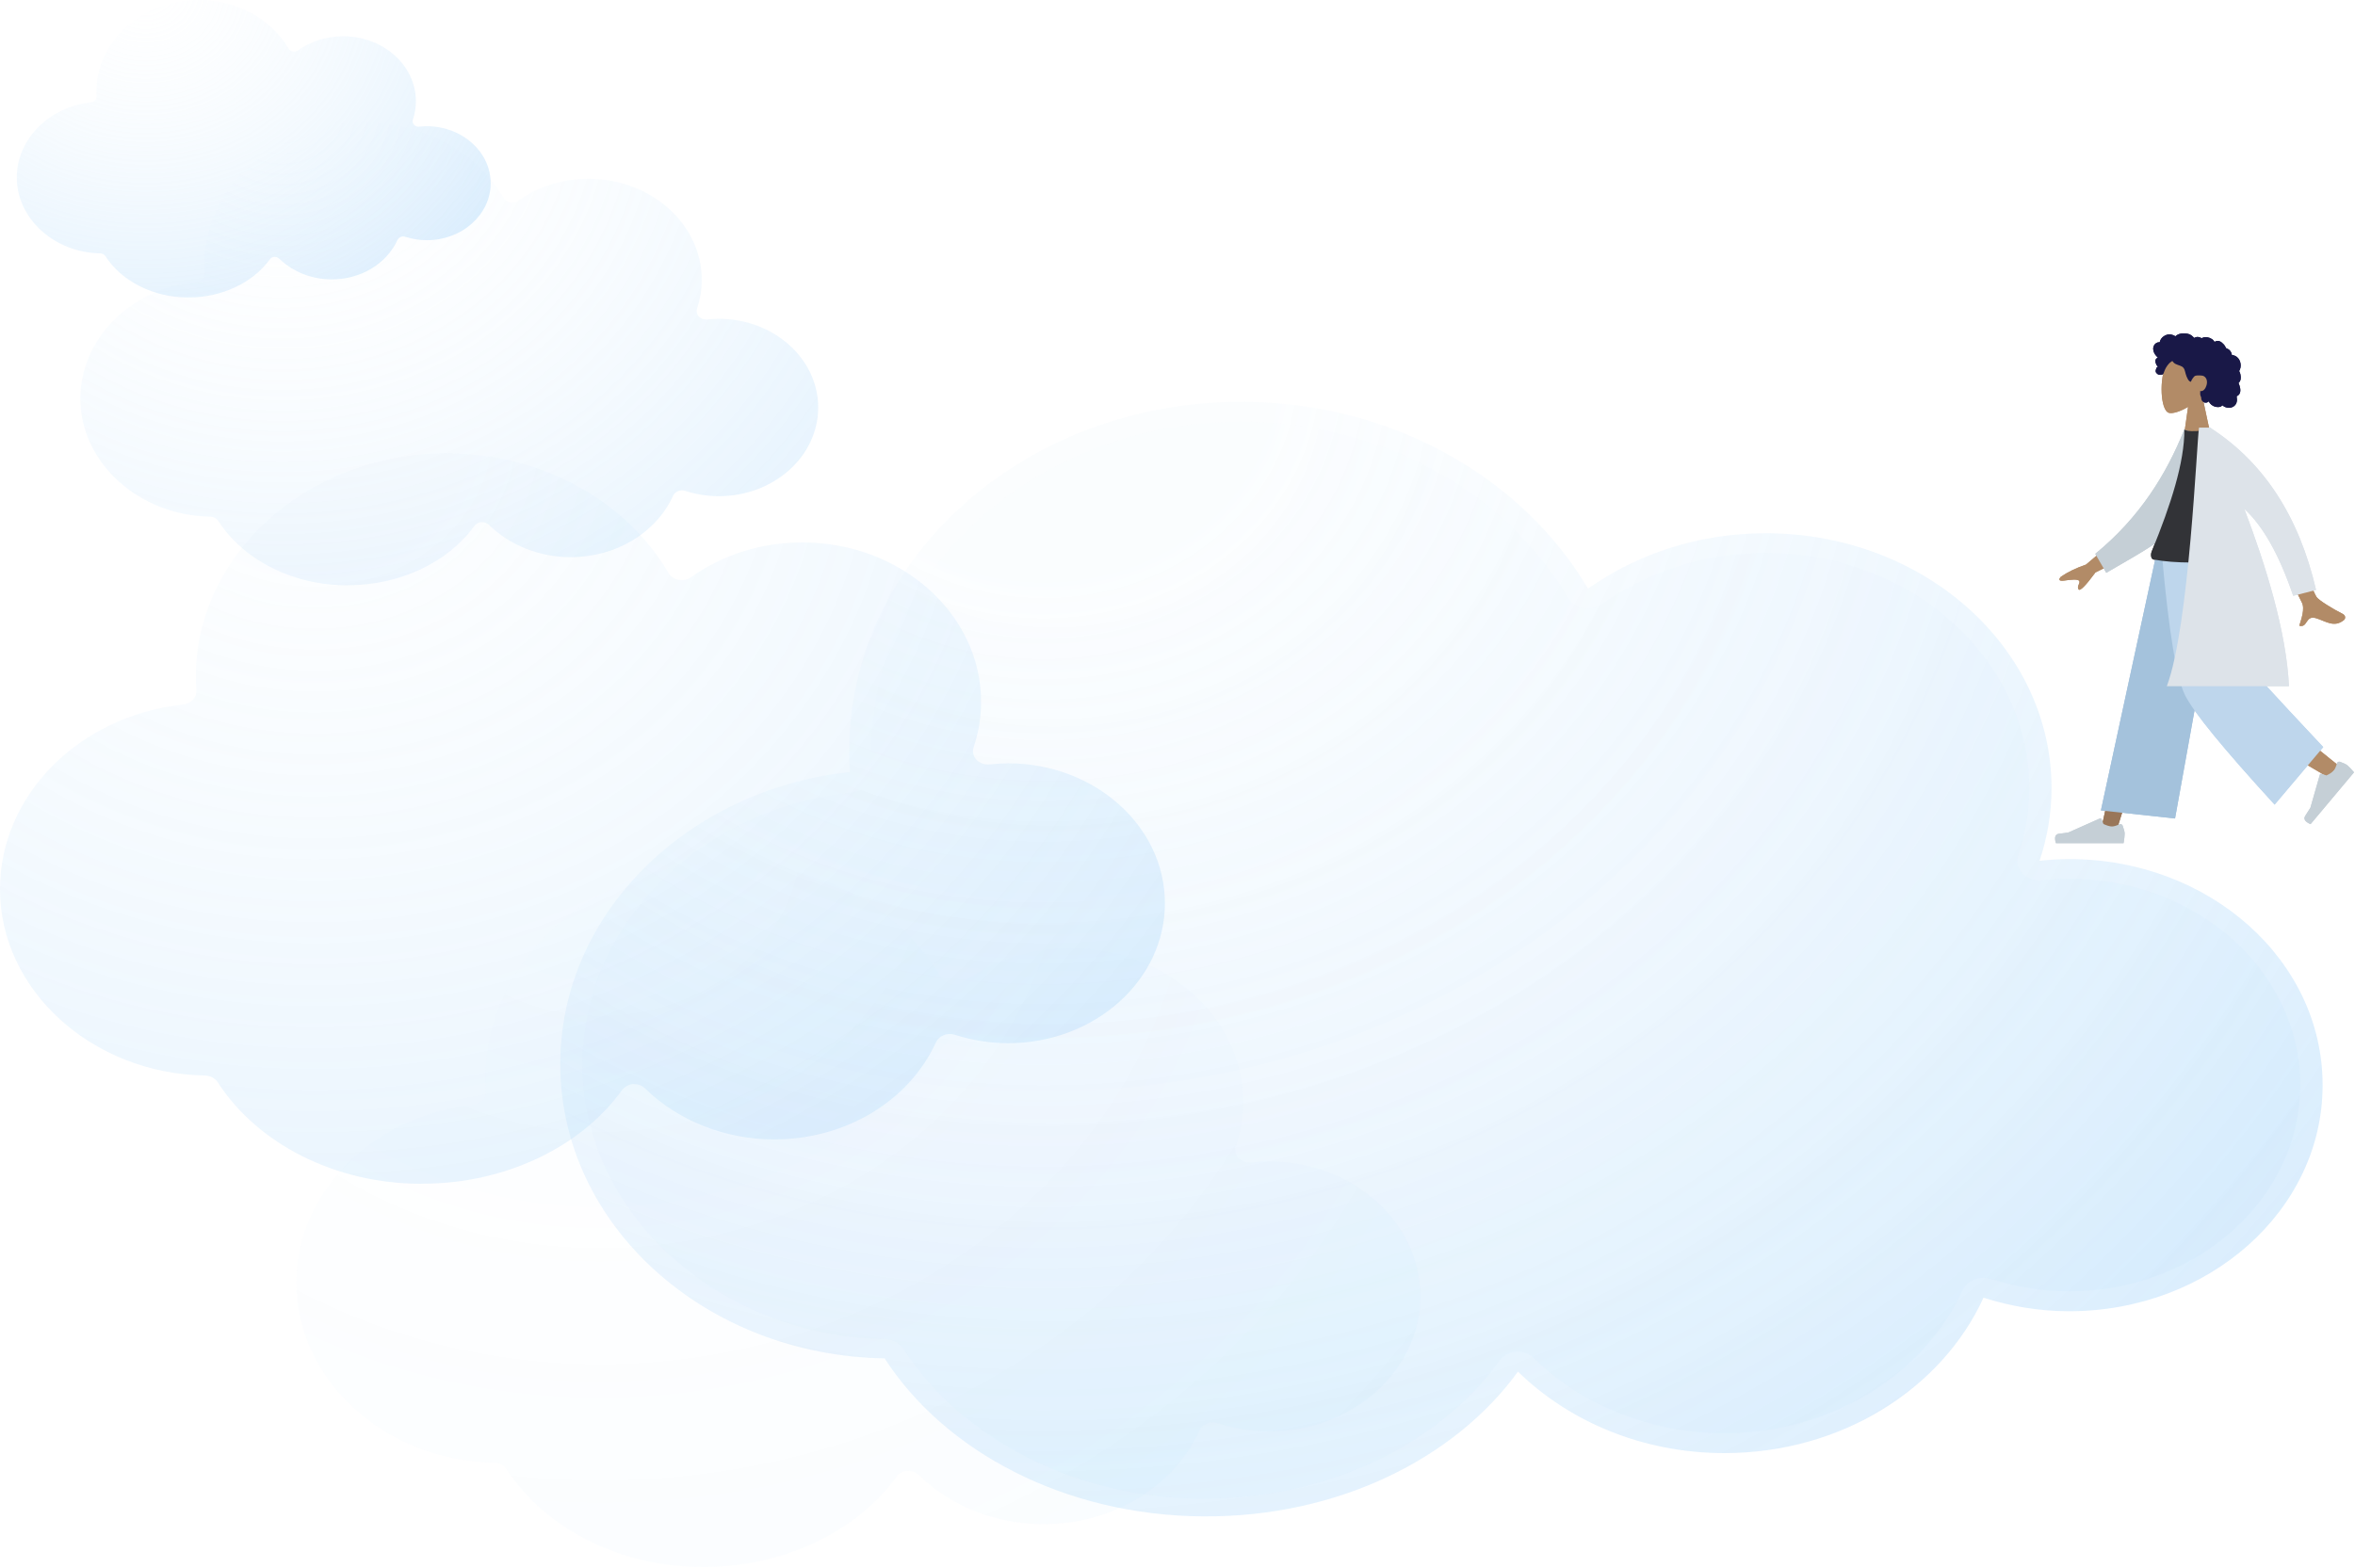 <svg width="1963" height="1307" viewBox="0 0 1963 1307" fill="none" xmlns="http://www.w3.org/2000/svg">
    <path fill-rule="evenodd" clip-rule="evenodd" d="M1846 464L1796.92 588.227L1764 693.25H1751L1801.33 464L1846 464Z" fill="#997659"/>
    <path fill-rule="evenodd" clip-rule="evenodd" d="M1855.88 464C1856.41 507.654 1864.03 566.427 1865.25 569.149C1866.06 570.963 1894.08 594.032 1949.32 638.358L1940.37 647.939C1875.19 609.935 1841.1 588.399 1838.08 583.331C1833.55 575.728 1818.83 505.763 1807 464H1855.88Z" fill="#B28B67"/>
    <path fill-rule="evenodd" clip-rule="evenodd" d="M1950.52 635.159C1953.53 636.222 1955.6 637.23 1956.74 638.183C1958.12 639.342 1959.94 641.264 1962.2 643.948C1960.86 645.55 1948.77 659.952 1925.95 687.154C1921.3 685.162 1919.84 682.833 1921.57 680.165C1923.3 677.498 1924.72 675.264 1925.83 673.464L1933.72 645.87C1933.88 645.339 1934.43 645.032 1934.96 645.184C1934.97 645.186 1934.98 645.189 1934.99 645.192L1939.2 646.528C1942.13 645.166 1944.18 643.784 1945.35 642.384C1946.3 641.247 1947.16 639.29 1947.93 636.515L1947.93 636.515C1948.22 635.45 1949.32 634.824 1950.39 635.117C1950.43 635.129 1950.48 635.144 1950.52 635.159Z" fill="#C5CFD6"/>
    <path fill-rule="evenodd" clip-rule="evenodd" d="M1769.32 688.402C1770.44 691.388 1771 693.623 1771 695.106C1771 696.909 1770.7 699.54 1770.1 703C1768.01 703 1749.21 703 1713.7 703C1712.23 698.155 1713.08 695.539 1716.24 695.152C1719.39 694.766 1722.02 694.417 1724.1 694.106L1750.32 682.419C1750.82 682.194 1751.42 682.421 1751.64 682.925C1751.64 682.934 1751.65 682.942 1751.65 682.951L1753.34 687.039C1756.26 688.403 1758.64 689.085 1760.46 689.085C1761.95 689.085 1764 688.485 1766.62 687.286L1766.62 687.285C1767.62 686.825 1768.81 687.266 1769.27 688.27C1769.29 688.313 1769.31 688.357 1769.32 688.402Z" fill="#C5CFD6"/>
    <path fill-rule="evenodd" clip-rule="evenodd" d="M1813 682.433L1751.2 675.725L1797 464H1852.36L1813 682.433Z" fill="#A4C2DC"/>
    <path fill-rule="evenodd" clip-rule="evenodd" d="M1936.54 622.9L1896 670.886C1853.3 624.25 1828.41 593.82 1821.32 579.596C1814.23 565.372 1807.86 526.84 1802.2 464H1864.52C1867.61 519.284 1869.69 548.212 1870.77 550.785C1871.85 553.357 1893.77 577.396 1936.54 622.9Z" fill="#BED6EC"/>
    <path fill-rule="evenodd" clip-rule="evenodd" d="M1835.52 329.49C1840.13 324.081 1843.25 317.453 1842.73 310.025C1841.22 288.625 1811.43 293.333 1805.64 304.134C1799.85 314.935 1800.53 342.333 1808.02 344.263C1811.01 345.033 1817.37 343.147 1823.85 339.244L1819.78 368H1843.78L1835.52 329.49Z" fill="#B28B67"/>
    <path fill-rule="evenodd" clip-rule="evenodd" d="M1795.01 289.16C1795.5 287.413 1796.84 285.918 1798.64 285.474C1799.08 285.366 1799.53 285.323 1799.98 285.341C1800.14 285.347 1800.19 285.394 1800.26 285.281C1800.32 285.198 1800.32 284.993 1800.34 284.895C1800.41 284.59 1800.5 284.288 1800.61 283.994C1800.99 282.992 1801.62 282.105 1802.39 281.357C1803.82 279.959 1805.75 278.994 1807.75 278.82C1808.85 278.724 1809.94 278.903 1810.98 279.26C1811.51 279.444 1812.03 279.675 1812.54 279.929C1812.69 280.006 1813.19 280.381 1813.34 280.356C1813.51 280.33 1813.85 279.909 1813.99 279.803C1815.69 278.498 1817.79 277.985 1819.91 278C1822.3 278.018 1824.61 278.138 1826.6 279.596C1827.02 279.904 1827.43 280.242 1827.81 280.598C1828.01 280.786 1828.21 280.98 1828.39 281.183C1828.5 281.305 1828.61 281.43 1828.72 281.558C1828.9 281.776 1828.87 281.847 1829.12 281.695C1830.08 281.112 1831.19 280.839 1832.31 280.977C1832.98 281.059 1833.63 281.258 1834.24 281.521C1834.45 281.611 1834.93 281.968 1835.16 281.971C1835.38 281.975 1835.86 281.644 1836.08 281.56C1837.32 281.105 1838.64 280.993 1839.94 281.203C1841.27 281.42 1842.58 281.952 1843.71 282.688C1844.26 283.043 1844.73 283.435 1845.11 283.961C1845.28 284.188 1845.43 284.429 1845.61 284.64C1845.72 284.763 1845.94 284.89 1846 285.046C1845.96 284.952 1847.46 284.376 1847.6 284.339C1848.35 284.143 1849.12 284.183 1849.85 284.425C1851.24 284.88 1852.43 285.902 1853.4 286.949C1853.91 287.487 1854.35 288.081 1854.72 288.715C1854.9 289.018 1855.06 289.33 1855.21 289.649C1855.28 289.803 1855.33 289.996 1855.43 290.135C1855.55 290.315 1855.63 290.318 1855.86 290.396C1856.99 290.793 1858.02 291.465 1858.81 292.372C1859.6 293.29 1860.12 294.421 1860.34 295.612C1860.35 295.682 1860.36 295.972 1860.4 296.01C1860.45 296.063 1860.68 296.04 1860.77 296.05C1861.07 296.085 1861.36 296.137 1861.65 296.206C1862.19 296.333 1862.72 296.521 1863.21 296.767C1865.15 297.724 1866.53 299.517 1867.21 301.536C1867.92 303.655 1867.91 306.082 1867.06 308.161C1866.92 308.496 1866.76 308.822 1866.56 309.131C1866.45 309.32 1866.41 309.32 1866.49 309.519C1866.57 309.74 1866.73 309.954 1866.83 310.17C1867.16 310.875 1867.39 311.622 1867.53 312.385C1867.77 313.637 1867.89 314.952 1867.66 316.214C1867.55 316.799 1867.35 317.372 1867.06 317.893C1866.92 318.159 1866.74 318.412 1866.55 318.645C1866.44 318.766 1866.34 318.882 1866.22 318.993C1866.16 319.056 1866.07 319.111 1866.02 319.182C1865.88 319.355 1865.86 319.213 1865.93 319.466C1866.02 319.82 1866.24 320.169 1866.38 320.514C1866.51 320.869 1866.64 321.229 1866.75 321.592C1866.99 322.328 1867.18 323.077 1867.3 323.84C1867.54 325.303 1867.5 326.862 1866.81 328.205C1866.51 328.779 1866.09 329.283 1865.57 329.675C1865.32 329.867 1865.05 330.032 1864.76 330.168C1864.61 330.238 1864.42 330.268 1864.36 330.41C1864.28 330.563 1864.39 330.867 1864.42 331.038C1864.63 332.526 1864.74 334.089 1864.29 335.547C1863.89 336.891 1862.99 338.077 1861.82 338.862C1859.56 340.385 1856.52 340.299 1854.14 339.08C1853.53 338.762 1852.95 338.367 1852.43 337.902C1851.11 339.672 1848.41 339.616 1846.49 339.112C1844.09 338.483 1842.17 336.818 1841.06 334.63C1839.55 336.473 1836.37 335.875 1835.32 333.876C1835.06 333.386 1834.91 332.847 1834.84 332.301C1834.8 332.014 1834.82 331.725 1834.79 331.44C1834.76 331.077 1834.51 330.725 1834.37 330.374C1834.1 329.691 1833.93 328.985 1833.93 328.249C1833.92 327.864 1833.97 327.489 1834.01 327.108C1834.04 326.764 1833.95 326.444 1833.89 326.105C1834.51 326.206 1835.25 326.041 1835.83 325.863C1836.4 325.688 1836.93 325.228 1837.33 324.807C1838.26 323.831 1838.83 322.551 1839.22 321.278C1840.07 318.483 1839.72 315.129 1836.91 313.595C1835.6 312.88 1831.68 312.883 1830.12 313.236C1828.48 313.607 1826.62 317.226 1826.53 317.567C1826.47 317.777 1826.5 318.038 1826.31 318.178C1825.88 318.486 1825.18 317.951 1824.87 317.687C1824.33 317.231 1823.94 316.624 1823.61 316.009C1822.88 314.67 1822.29 313.233 1821.88 311.766C1821.56 310.636 1821.35 309.47 1820.93 308.368C1820.52 307.271 1819.86 306.291 1818.84 305.67C1817.73 304.994 1816.46 304.638 1815.25 304.214C1814.04 303.793 1812.85 303.279 1811.92 302.386C1811.71 302.189 1811.51 301.981 1811.35 301.75C1811.22 301.567 1811.09 301.218 1810.89 301.102C1810.58 300.922 1810.13 301.39 1809.86 301.56C1808.54 302.399 1807.44 303.568 1806.55 304.846C1805.67 306.117 1804.94 307.339 1804.35 308.758C1803.92 309.811 1803.64 311.159 1802.87 312.021C1802.53 312.406 1799.98 312.639 1799.15 312.303C1798.33 311.967 1797.4 311.094 1797.12 310.547C1796.84 309.987 1796.77 309.371 1796.89 308.758C1796.97 308.398 1797.11 308.061 1797.19 307.707C1797.26 307.409 1797.32 307.128 1797.46 306.855C1797.74 306.339 1798.21 305.967 1798.77 305.812C1798.18 305.269 1797.7 304.62 1797.36 303.895C1797.01 303.141 1796.71 302.224 1796.63 301.396C1796.56 300.724 1796.66 300.028 1797.03 299.45C1797.42 298.844 1798.1 298.449 1798.69 298.071C1797.79 297.364 1797.02 296.504 1796.38 295.552C1795.14 293.701 1794.38 291.368 1795.01 289.16Z" fill="#191847"/>
    <path fill-rule="evenodd" clip-rule="evenodd" d="M1768.99 445.129L1738.8 470.72C1730.33 473.653 1723.33 477.054 1717.78 480.925C1716.5 482.267 1715.02 484.907 1720.66 484.074C1726.31 483.241 1732.28 482.619 1733.2 484.499C1734.11 486.379 1730.84 488.933 1732.61 491.433C1733.78 493.1 1738.46 488.387 1746.64 477.296L1777.24 462.025L1768.99 445.129ZM1905.68 434.055L1887.97 436.627C1906.98 477.876 1917.17 499.692 1918.55 502.072C1921.64 507.429 1918 516.759 1916.58 521.698C1923.76 523.771 1921.47 512.68 1930.54 515.447C1938.83 517.971 1945.67 523.695 1953.87 516.889C1954.88 516.052 1955.73 513.316 1952.52 511.722C1944.53 507.75 1932.81 500.481 1930.98 497.803C1928.5 494.15 1920.06 472.9 1905.68 434.055Z" fill="#B28B67"/>
    <path fill-rule="evenodd" clip-rule="evenodd" d="M1831.65 361.851L1820.68 358.221C1805.79 395.411 1783.59 431.395 1746.49 461.789L1755.66 477.615C1788.27 458.41 1819.13 443.491 1831.65 414.673C1835.86 405.001 1832 373.416 1831.65 361.851Z" fill="#C5CFD6"/>
    <path fill-rule="evenodd" clip-rule="evenodd" d="M1869.35 466.519C1837.91 469.852 1813.16 469.852 1795.11 466.519C1792.87 466.106 1792.52 462.361 1793.56 459.82C1809.71 420.243 1820.79 385.71 1820.79 358.221C1823.75 359.715 1828.94 359.939 1836.35 358.893C1856.26 387.221 1865.42 419.725 1869.35 466.519Z" fill="#323337"/>
    <path fill-rule="evenodd" clip-rule="evenodd" d="M1841.3 356.519H1833C1831.07 367.884 1824.97 521.781 1806.16 572.125H1907.96C1905.75 526.006 1888.34 470.606 1870.71 424.247C1886.3 438.518 1899.9 462.7 1911.49 496.791L1930.55 491.896C1916.38 430.8 1887.22 385.894 1843.1 357.178C1843.01 356.957 1842.91 356.737 1842.82 356.519H1842.08C1841.81 356.345 1841.54 356.172 1841.27 356L1841.3 356.519Z" fill="#DDE3E9"/>
    <path d="M1724.81 716.279C1716.44 716.279 1708.2 716.827 1700.08 717.705C1706.48 698.504 1710.05 678.206 1710.05 657.139C1710.05 539.738 1603.41 444.611 1471.79 444.611C1415.83 444.611 1364.41 461.947 1323.7 490.803C1268.97 398.199 1160.11 335 1034.53 335C854.084 335 707.836 465.458 707.836 626.418C707.836 632.233 708.082 637.938 708.451 643.644C572.412 658.566 467 761.922 467 887.223C467 1021.3 587.664 1130.25 737.356 1132.56C787.54 1210.24 887.417 1263.56 1002.91 1264.33C1114.6 1265.1 1212.39 1216.49 1265.28 1143.64C1307.96 1185.22 1369.09 1211.56 1437.35 1211.56C1535.02 1211.56 1618.66 1157.9 1653.34 1081.98C1675.73 1089.11 1699.59 1093.28 1724.68 1093.28C1841.41 1093.28 1936 1008.9 1936 904.778C1936.12 800.654 1841.54 716.279 1724.81 716.279Z" fill="url(#paint0_radial_613_58)"/>
    <g opacity="0.2">
        <path d="M1003.04 1249.52C897.876 1249.52 802.181 1200.58 753.35 1125.09C750.152 1120.05 744.125 1116.54 737.729 1116.43C598.615 1114.23 485.454 1011.42 485.454 887.439C485.454 772.013 582.256 674.362 710.669 660.318C720.386 659.22 727.397 651.65 726.782 642.982C726.413 637.496 726.167 632.01 726.167 626.524C726.167 474.89 864.42 351.564 1034.41 351.564C1149.17 351.564 1253.72 407.851 1307.22 498.59C1309.81 502.978 1314.36 506.051 1319.77 507.038C1321 507.258 1322.35 507.367 1323.58 507.367C1327.76 507.367 1331.82 506.16 1335.02 503.746C1374.38 475.877 1421.61 461.065 1471.68 461.065C1592.95 461.065 1691.48 549.061 1691.48 657.136C1691.48 675.898 1688.4 694.66 1682.25 712.983C1680.53 718.25 1681.88 724.065 1685.82 728.235C1689.39 731.965 1694.55 734.05 1699.97 734.05C1700.7 734.05 1701.44 734.05 1702.06 733.94C1710.42 733.062 1717.8 732.623 1724.57 732.623C1830.84 732.623 1917.43 809.757 1917.43 904.665C1917.43 999.573 1830.96 1076.71 1724.57 1076.71C1702.67 1076.71 1680.78 1073.2 1659.37 1066.39C1657.28 1065.73 1655.19 1065.41 1653.1 1065.41C1645.84 1065.41 1638.96 1069.25 1636 1075.61C1602.79 1148.13 1524.69 1194.99 1436.99 1194.99C1376.96 1194.99 1319.15 1172.16 1278.44 1132.34C1274.87 1128.93 1269.95 1126.96 1264.79 1126.96H1263.31C1257.65 1127.4 1252.49 1130.91 1249.41 1135.3C1198.61 1205.19 1105.13 1249.41 1005.26 1249.41H1003.04V1249.52Z" fill="url(#paint1_radial_613_58)"/>
    </g>
    <path fill-rule="evenodd" clip-rule="evenodd" d="M1846 464L1796.92 588.227L1764 693.25H1751L1801.33 464L1846 464Z" fill="#997659"/>
    <path fill-rule="evenodd" clip-rule="evenodd" d="M1855.88 464C1856.41 507.654 1864.03 566.427 1865.25 569.149C1866.06 570.963 1894.08 594.032 1949.32 638.358L1940.37 647.939C1875.19 609.935 1841.1 588.399 1838.08 583.331C1833.55 575.728 1818.83 505.763 1807 464H1855.88Z" fill="#B28B67"/>
    <path fill-rule="evenodd" clip-rule="evenodd" d="M1950.52 635.159C1953.53 636.222 1955.6 637.23 1956.74 638.183C1958.12 639.342 1959.94 641.264 1962.2 643.948C1960.86 645.55 1948.77 659.952 1925.95 687.154C1921.3 685.162 1919.84 682.833 1921.57 680.165C1923.3 677.498 1924.72 675.264 1925.83 673.464L1933.72 645.87C1933.88 645.339 1934.43 645.032 1934.96 645.184C1934.97 645.186 1934.98 645.189 1934.99 645.192L1939.2 646.528C1942.13 645.166 1944.18 643.784 1945.35 642.384C1946.3 641.247 1947.16 639.29 1947.93 636.515L1947.93 636.515C1948.22 635.45 1949.32 634.824 1950.39 635.117C1950.43 635.129 1950.48 635.144 1950.52 635.159Z" fill="#C5CFD6"/>
    <path fill-rule="evenodd" clip-rule="evenodd" d="M1769.32 688.402C1770.44 691.388 1771 693.623 1771 695.106C1771 696.909 1770.7 699.54 1770.1 703C1768.01 703 1749.21 703 1713.7 703C1712.23 698.155 1713.08 695.539 1716.24 695.152C1719.39 694.766 1722.02 694.417 1724.1 694.106L1750.32 682.419C1750.82 682.194 1751.42 682.421 1751.64 682.925C1751.64 682.934 1751.65 682.942 1751.65 682.951L1753.34 687.039C1756.26 688.403 1758.64 689.085 1760.46 689.085C1761.95 689.085 1764 688.485 1766.62 687.286L1766.62 687.285C1767.62 686.825 1768.81 687.266 1769.27 688.27C1769.29 688.313 1769.31 688.357 1769.32 688.402Z" fill="#C5CFD6"/>
    <path fill-rule="evenodd" clip-rule="evenodd" d="M1813 682.433L1751.2 675.725L1797 464H1852.36L1813 682.433Z" fill="#A4C2DC"/>
    <path fill-rule="evenodd" clip-rule="evenodd" d="M1936.54 622.9L1896 670.886C1853.3 624.25 1828.41 593.82 1821.32 579.596C1814.23 565.372 1807.86 526.84 1802.2 464H1864.52C1867.61 519.284 1869.69 548.212 1870.77 550.785C1871.85 553.357 1893.77 577.396 1936.54 622.9Z" fill="#BED6EC"/>
    <path fill-rule="evenodd" clip-rule="evenodd" d="M1835.52 329.49C1840.13 324.081 1843.25 317.453 1842.73 310.025C1841.22 288.625 1811.43 293.333 1805.64 304.134C1799.85 314.935 1800.53 342.333 1808.02 344.263C1811.01 345.033 1817.37 343.147 1823.85 339.244L1819.78 368H1843.78L1835.52 329.49Z" fill="#B28B67"/>
    <path fill-rule="evenodd" clip-rule="evenodd" d="M1795.01 289.16C1795.5 287.413 1796.84 285.918 1798.64 285.474C1799.08 285.366 1799.53 285.323 1799.98 285.341C1800.14 285.347 1800.19 285.394 1800.26 285.281C1800.32 285.198 1800.32 284.993 1800.34 284.895C1800.41 284.59 1800.5 284.288 1800.61 283.994C1800.99 282.992 1801.62 282.105 1802.39 281.357C1803.82 279.959 1805.75 278.994 1807.75 278.82C1808.85 278.724 1809.94 278.903 1810.98 279.26C1811.51 279.444 1812.03 279.675 1812.54 279.929C1812.69 280.006 1813.19 280.381 1813.34 280.356C1813.51 280.33 1813.85 279.909 1813.99 279.803C1815.69 278.498 1817.79 277.985 1819.91 278C1822.3 278.018 1824.61 278.138 1826.6 279.596C1827.02 279.904 1827.43 280.242 1827.81 280.598C1828.01 280.786 1828.21 280.98 1828.39 281.183C1828.5 281.305 1828.61 281.43 1828.72 281.558C1828.9 281.776 1828.87 281.847 1829.12 281.695C1830.08 281.112 1831.19 280.839 1832.31 280.977C1832.98 281.059 1833.63 281.258 1834.24 281.521C1834.45 281.611 1834.93 281.968 1835.16 281.971C1835.38 281.975 1835.86 281.644 1836.08 281.56C1837.32 281.105 1838.64 280.993 1839.94 281.203C1841.27 281.42 1842.58 281.952 1843.71 282.688C1844.26 283.043 1844.73 283.435 1845.11 283.961C1845.28 284.188 1845.43 284.429 1845.61 284.64C1845.72 284.763 1845.94 284.89 1846 285.046C1845.96 284.952 1847.46 284.376 1847.6 284.339C1848.35 284.143 1849.12 284.183 1849.85 284.425C1851.24 284.88 1852.43 285.902 1853.4 286.949C1853.91 287.487 1854.35 288.081 1854.72 288.715C1854.9 289.018 1855.06 289.33 1855.21 289.649C1855.28 289.803 1855.33 289.996 1855.43 290.135C1855.55 290.315 1855.63 290.318 1855.86 290.396C1856.99 290.793 1858.02 291.465 1858.81 292.372C1859.6 293.29 1860.12 294.421 1860.34 295.612C1860.35 295.682 1860.36 295.972 1860.4 296.01C1860.45 296.063 1860.68 296.04 1860.77 296.05C1861.07 296.085 1861.36 296.137 1861.65 296.206C1862.19 296.333 1862.72 296.521 1863.21 296.767C1865.15 297.724 1866.53 299.517 1867.21 301.536C1867.92 303.655 1867.91 306.082 1867.06 308.161C1866.92 308.496 1866.76 308.822 1866.56 309.131C1866.45 309.32 1866.41 309.32 1866.49 309.519C1866.57 309.74 1866.73 309.954 1866.83 310.17C1867.16 310.875 1867.39 311.622 1867.53 312.385C1867.77 313.637 1867.89 314.952 1867.66 316.214C1867.55 316.799 1867.35 317.372 1867.06 317.893C1866.92 318.159 1866.74 318.412 1866.55 318.645C1866.44 318.766 1866.34 318.882 1866.22 318.993C1866.16 319.056 1866.07 319.111 1866.02 319.182C1865.88 319.355 1865.86 319.213 1865.93 319.466C1866.02 319.82 1866.24 320.169 1866.38 320.514C1866.51 320.869 1866.64 321.229 1866.75 321.592C1866.99 322.328 1867.18 323.077 1867.3 323.84C1867.54 325.303 1867.5 326.862 1866.81 328.205C1866.51 328.779 1866.09 329.283 1865.57 329.675C1865.32 329.867 1865.05 330.032 1864.76 330.168C1864.61 330.238 1864.42 330.268 1864.36 330.41C1864.28 330.563 1864.39 330.867 1864.42 331.038C1864.63 332.526 1864.74 334.089 1864.29 335.547C1863.89 336.891 1862.99 338.077 1861.82 338.862C1859.56 340.385 1856.52 340.299 1854.14 339.08C1853.53 338.762 1852.95 338.367 1852.43 337.902C1851.11 339.672 1848.41 339.616 1846.49 339.112C1844.09 338.483 1842.17 336.818 1841.06 334.63C1839.55 336.473 1836.37 335.875 1835.32 333.876C1835.06 333.386 1834.91 332.847 1834.84 332.301C1834.8 332.014 1834.82 331.725 1834.79 331.44C1834.76 331.077 1834.51 330.725 1834.37 330.374C1834.1 329.691 1833.93 328.985 1833.93 328.249C1833.92 327.864 1833.97 327.489 1834.01 327.108C1834.04 326.764 1833.95 326.444 1833.89 326.105C1834.51 326.206 1835.25 326.041 1835.83 325.863C1836.4 325.688 1836.93 325.228 1837.33 324.807C1838.26 323.831 1838.83 322.551 1839.22 321.278C1840.07 318.483 1839.72 315.129 1836.91 313.595C1835.6 312.88 1831.68 312.883 1830.12 313.236C1828.48 313.607 1826.62 317.226 1826.53 317.567C1826.47 317.777 1826.5 318.038 1826.31 318.178C1825.88 318.486 1825.18 317.951 1824.87 317.687C1824.33 317.231 1823.94 316.624 1823.61 316.009C1822.88 314.67 1822.29 313.233 1821.88 311.766C1821.56 310.636 1821.35 309.47 1820.93 308.368C1820.52 307.271 1819.86 306.291 1818.84 305.67C1817.73 304.994 1816.46 304.638 1815.25 304.214C1814.04 303.793 1812.85 303.279 1811.92 302.386C1811.71 302.189 1811.51 301.981 1811.35 301.75C1811.22 301.567 1811.09 301.218 1810.89 301.102C1810.58 300.922 1810.13 301.39 1809.86 301.56C1808.54 302.399 1807.44 303.568 1806.55 304.846C1805.67 306.117 1804.94 307.339 1804.35 308.758C1803.92 309.811 1803.64 311.159 1802.87 312.021C1802.53 312.406 1799.98 312.639 1799.15 312.303C1798.33 311.967 1797.4 311.094 1797.12 310.547C1796.84 309.987 1796.77 309.371 1796.89 308.758C1796.97 308.398 1797.11 308.061 1797.19 307.707C1797.26 307.409 1797.32 307.128 1797.46 306.855C1797.74 306.339 1798.21 305.967 1798.77 305.812C1798.18 305.269 1797.7 304.62 1797.36 303.895C1797.01 303.141 1796.71 302.224 1796.63 301.396C1796.56 300.724 1796.66 300.028 1797.03 299.45C1797.42 298.844 1798.1 298.449 1798.69 298.071C1797.79 297.364 1797.02 296.504 1796.38 295.552C1795.14 293.701 1794.38 291.368 1795.01 289.16Z" fill="#191847"/>
    <path fill-rule="evenodd" clip-rule="evenodd" d="M1768.99 445.129L1738.8 470.72C1730.33 473.653 1723.33 477.054 1717.78 480.925C1716.5 482.267 1715.02 484.907 1720.66 484.074C1726.31 483.241 1732.28 482.619 1733.2 484.499C1734.11 486.379 1730.84 488.933 1732.61 491.433C1733.78 493.1 1738.46 488.387 1746.64 477.296L1777.24 462.025L1768.99 445.129ZM1905.68 434.055L1887.97 436.627C1906.98 477.876 1917.17 499.692 1918.55 502.072C1921.64 507.429 1918 516.759 1916.58 521.698C1923.76 523.771 1921.47 512.68 1930.54 515.447C1938.83 517.971 1945.67 523.695 1953.87 516.889C1954.88 516.052 1955.73 513.316 1952.52 511.722C1944.53 507.75 1932.81 500.481 1930.98 497.803C1928.5 494.15 1920.06 472.9 1905.68 434.055Z" fill="#B28B67"/>
    <path fill-rule="evenodd" clip-rule="evenodd" d="M1831.65 361.851L1820.68 358.221C1805.79 395.411 1783.59 431.395 1746.49 461.789L1755.66 477.615C1788.27 458.41 1819.13 443.491 1831.65 414.673C1835.86 405.001 1832 373.416 1831.65 361.851Z" fill="#C5CFD6"/>
    <path fill-rule="evenodd" clip-rule="evenodd" d="M1869.35 466.519C1837.91 469.852 1813.16 469.852 1795.11 466.519C1792.87 466.106 1792.52 462.361 1793.56 459.82C1809.71 420.243 1820.79 385.71 1820.79 358.221C1823.75 359.715 1828.94 359.939 1836.35 358.893C1856.26 387.221 1865.42 419.725 1869.35 466.519Z" fill="#323337"/>
    <path fill-rule="evenodd" clip-rule="evenodd" d="M1841.3 356.519H1833C1831.07 367.884 1824.97 521.781 1806.16 572.125H1907.96C1905.75 526.006 1888.34 470.606 1870.71 424.247C1886.3 438.518 1899.9 462.7 1911.49 496.791L1930.55 491.896C1916.38 430.8 1887.22 385.894 1843.1 357.178C1843.01 356.957 1842.91 356.737 1842.82 356.519H1842.08C1841.81 356.345 1841.54 356.172 1841.27 356L1841.3 356.519V356.519Z" fill="#DDE3E9"/>
    <g opacity="0.2">
        <path d="M585.679 1306.57C516.864 1306.57 454.247 1274.55 422.295 1225.15C420.203 1221.85 416.259 1219.55 412.074 1219.48C321.046 1218.04 247 1150.77 247 1069.64C247 994.117 310.341 930.219 394.367 921.03C400.725 920.312 405.313 915.358 404.91 909.686C404.669 906.097 404.508 902.507 404.508 898.917C404.508 799.697 494.973 719 606.202 719C681.294 719 749.706 755.831 784.717 815.205C786.407 818.076 789.385 820.087 792.926 820.733C793.731 820.876 794.616 820.948 795.421 820.948C798.158 820.948 800.813 820.158 802.906 818.579C828.661 800.343 859.567 790.651 892.324 790.651C971.682 790.651 1036.15 848.23 1036.15 918.948C1036.15 931.225 1034.14 943.501 1030.11 955.491C1028.99 958.937 1029.87 962.742 1032.45 965.471C1034.78 967.912 1038.16 969.276 1041.7 969.276C1042.19 969.276 1042.67 969.276 1043.07 969.204C1048.54 968.63 1053.37 968.342 1057.8 968.342C1127.34 968.342 1184 1018.81 1184 1080.92C1184 1143.02 1127.42 1193.49 1057.8 1193.49C1043.47 1193.49 1029.15 1191.19 1015.14 1186.74C1013.78 1186.31 1012.41 1186.1 1011.04 1186.1C1006.29 1186.1 1001.78 1188.61 999.852 1192.77C978.121 1240.23 927.013 1270.88 869.628 1270.88C830.351 1270.88 792.524 1255.95 765.883 1229.89C763.549 1227.66 760.33 1226.37 756.949 1226.37H755.984C752.281 1226.66 748.901 1228.96 746.889 1231.83C713.649 1277.56 652.481 1306.49 587.127 1306.49H585.679V1306.57Z" fill="url(#paint2_radial_613_58)"/>
    </g>
    <path d="M350.968 987C279.657 987 214.768 953.812 181.656 902.615C179.487 899.192 175.401 896.811 171.063 896.737C76.733 895.248 0 825.523 0 741.436C0 663.153 65.64 596.924 152.714 587.4C159.303 586.655 164.057 581.521 163.64 575.642C163.39 571.922 163.223 568.201 163.223 564.48C163.223 461.641 256.971 378 372.236 378C450.053 378 520.947 416.174 557.228 477.714C558.98 480.691 562.066 482.774 565.736 483.444C566.57 483.593 567.487 483.667 568.321 483.667C571.157 483.667 573.909 482.849 576.078 481.212C602.767 462.31 634.795 452.265 668.741 452.265C750.978 452.265 817.785 511.944 817.785 585.242C817.785 597.966 815.7 610.691 811.53 623.118C810.362 626.69 811.28 630.634 813.949 633.462C816.367 635.992 819.87 637.405 823.54 637.405C824.041 637.405 824.541 637.405 824.958 637.331C830.63 636.736 835.634 636.438 840.221 636.438C912.283 636.438 971 688.751 971 753.118C971 817.486 912.366 869.799 840.221 869.799C825.375 869.799 810.529 867.418 796.017 862.804C794.599 862.357 793.181 862.134 791.763 862.134C786.842 862.134 782.171 864.739 780.17 869.055C757.65 918.242 704.688 950.017 645.22 950.017C604.519 950.017 565.319 934.539 537.711 907.526C535.293 905.22 531.957 903.88 528.454 903.88H527.453C523.616 904.178 520.113 906.559 518.028 909.536C483.582 956.937 420.194 986.926 352.469 986.926H350.968V987Z" fill="url(#paint3_radial_613_58)"/>
    <path d="M289.292 488C244.126 488 203.027 466.964 182.055 434.515C180.681 432.345 178.093 430.836 175.346 430.789C115.6 429.845 67 385.652 67 332.355C67 282.737 108.574 240.76 163.724 234.723C167.898 234.251 170.909 230.997 170.645 227.271C170.486 224.913 170.38 222.554 170.38 220.196C170.38 155.014 229.757 102 302.762 102C352.049 102 396.951 126.196 419.93 165.201C421.04 167.088 422.994 168.409 425.319 168.833C425.847 168.927 426.428 168.975 426.956 168.975C428.752 168.975 430.496 168.456 431.869 167.418C448.773 155.438 469.058 149.071 490.559 149.071C542.645 149.071 584.959 186.897 584.959 233.355C584.959 241.42 583.638 249.486 580.997 257.362C580.257 259.626 580.838 262.126 582.529 263.918C584.061 265.522 586.279 266.418 588.604 266.418C588.921 266.418 589.238 266.418 589.502 266.371C593.094 265.993 596.263 265.805 599.169 265.805C644.811 265.805 682 298.962 682 339.76C682 380.558 644.863 413.715 599.169 413.715C589.766 413.715 580.363 412.206 571.171 409.281C570.273 408.998 569.375 408.857 568.477 408.857C565.36 408.857 562.402 410.508 561.134 413.243C546.871 444.419 513.327 464.559 475.662 464.559C449.883 464.559 425.054 454.749 407.569 437.628C406.037 436.165 403.924 435.316 401.705 435.316H401.071C398.641 435.505 396.423 437.014 395.102 438.901C373.285 468.945 333.137 487.953 290.243 487.953H289.292V488Z" fill="url(#paint4_radial_613_58)"/>
    <path d="M156.773 248C127.764 248 101.367 234.485 87.897 213.636C87.015 212.242 85.352 211.273 83.588 211.242C45.215 210.636 14 182.242 14 148C14 116.121 40.702 89.151 76.124 85.273C78.804 84.97 80.738 82.879 80.569 80.485C80.467 78.97 80.399 77.455 80.399 75.939C80.399 34.061 118.535 0 165.425 0C197.08 0 225.92 15.546 240.679 40.606C241.391 41.818 242.647 42.667 244.14 42.939C244.479 43 244.852 43.03 245.191 43.03C246.345 43.03 247.465 42.697 248.347 42.03C259.204 34.333 272.233 30.242 286.042 30.242C319.496 30.242 346.673 54.545 346.673 84.394C346.673 89.576 345.824 94.758 344.128 99.818C343.653 101.273 344.026 102.879 345.112 104.03C346.096 105.061 347.521 105.636 349.014 105.636C349.217 105.636 349.421 105.636 349.591 105.606C351.898 105.364 353.933 105.242 355.8 105.242C385.114 105.242 409 126.545 409 152.758C409 178.97 385.148 200.273 355.8 200.273C349.76 200.273 343.721 199.303 337.817 197.424C337.24 197.242 336.664 197.152 336.087 197.152C334.085 197.152 332.185 198.212 331.371 199.97C322.21 220 300.665 232.939 276.474 232.939C259.917 232.939 243.97 226.636 232.739 215.636C231.756 214.697 230.398 214.152 228.973 214.152H228.566C227.005 214.273 225.58 215.242 224.732 216.455C210.72 235.758 184.934 247.97 157.383 247.97H156.773V248Z" fill="url(#paint5_radial_613_58)"/>
    <defs>
        <radialGradient id="paint0_radial_613_58" cx="0" cy="0" r="1" gradientUnits="userSpaceOnUse" gradientTransform="translate(866.943 304.385) scale(1403.89 1263.42)">
            <stop offset="0.14" stop-color="#E3F2FD" stop-opacity="0.12"/>
            <stop offset="1" stop-color="#90CAF9" stop-opacity="0.37"/>
        </radialGradient>
        <radialGradient id="paint1_radial_613_58" cx="0" cy="0" r="1" gradientUnits="userSpaceOnUse" gradientTransform="translate(875.318 321.984) scale(1368.51 1220.75)">
            <stop offset="0.14" stop-color="#E3F2FD" stop-opacity="0.12"/>
            <stop offset="1" stop-color="#90CAF9" stop-opacity="0.37"/>
        </radialGradient>
        <radialGradient id="paint2_radial_613_58" cx="0" cy="0" r="1" gradientUnits="userSpaceOnUse" gradientTransform="translate(502.104 699.644) scale(895.47 798.786)">
            <stop offset="0.14" stop-color="#E3F2FD" stop-opacity="0.12"/>
            <stop offset="1" stop-color="#90CAF9" stop-opacity="0.26"/>
        </radialGradient>
        <radialGradient id="paint3_radial_613_58" cx="0" cy="0" r="1" gradientUnits="userSpaceOnUse" gradientTransform="translate(264.36 357.938) scale(927.963 827.925)">
            <stop offset="0.14" stop-color="#E3F2FD" stop-opacity="0.12"/>
            <stop offset="1" stop-color="#90CAF9" stop-opacity="0.28"/>
        </radialGradient>
        <radialGradient id="paint4_radial_613_58" cx="0" cy="0" r="1" gradientUnits="userSpaceOnUse" gradientTransform="translate(234.437 89.284) scale(587.742 524.76)">
            <stop stop-color="white" stop-opacity="0"/>
            <stop offset="1" stop-color="#90CAF9" stop-opacity="0.24"/>
        </radialGradient>
        <radialGradient id="paint5_radial_613_58" cx="0" cy="0" r="1" gradientUnits="userSpaceOnUse" gradientTransform="translate(121.541 -8.17) scale(377.493 337.152)">
            <stop stop-color="#E3F2FD" stop-opacity="0"/>
            <stop offset="1" stop-color="#90CAF9" stop-opacity="0.35"/>
        </radialGradient>
    </defs>
</svg>
